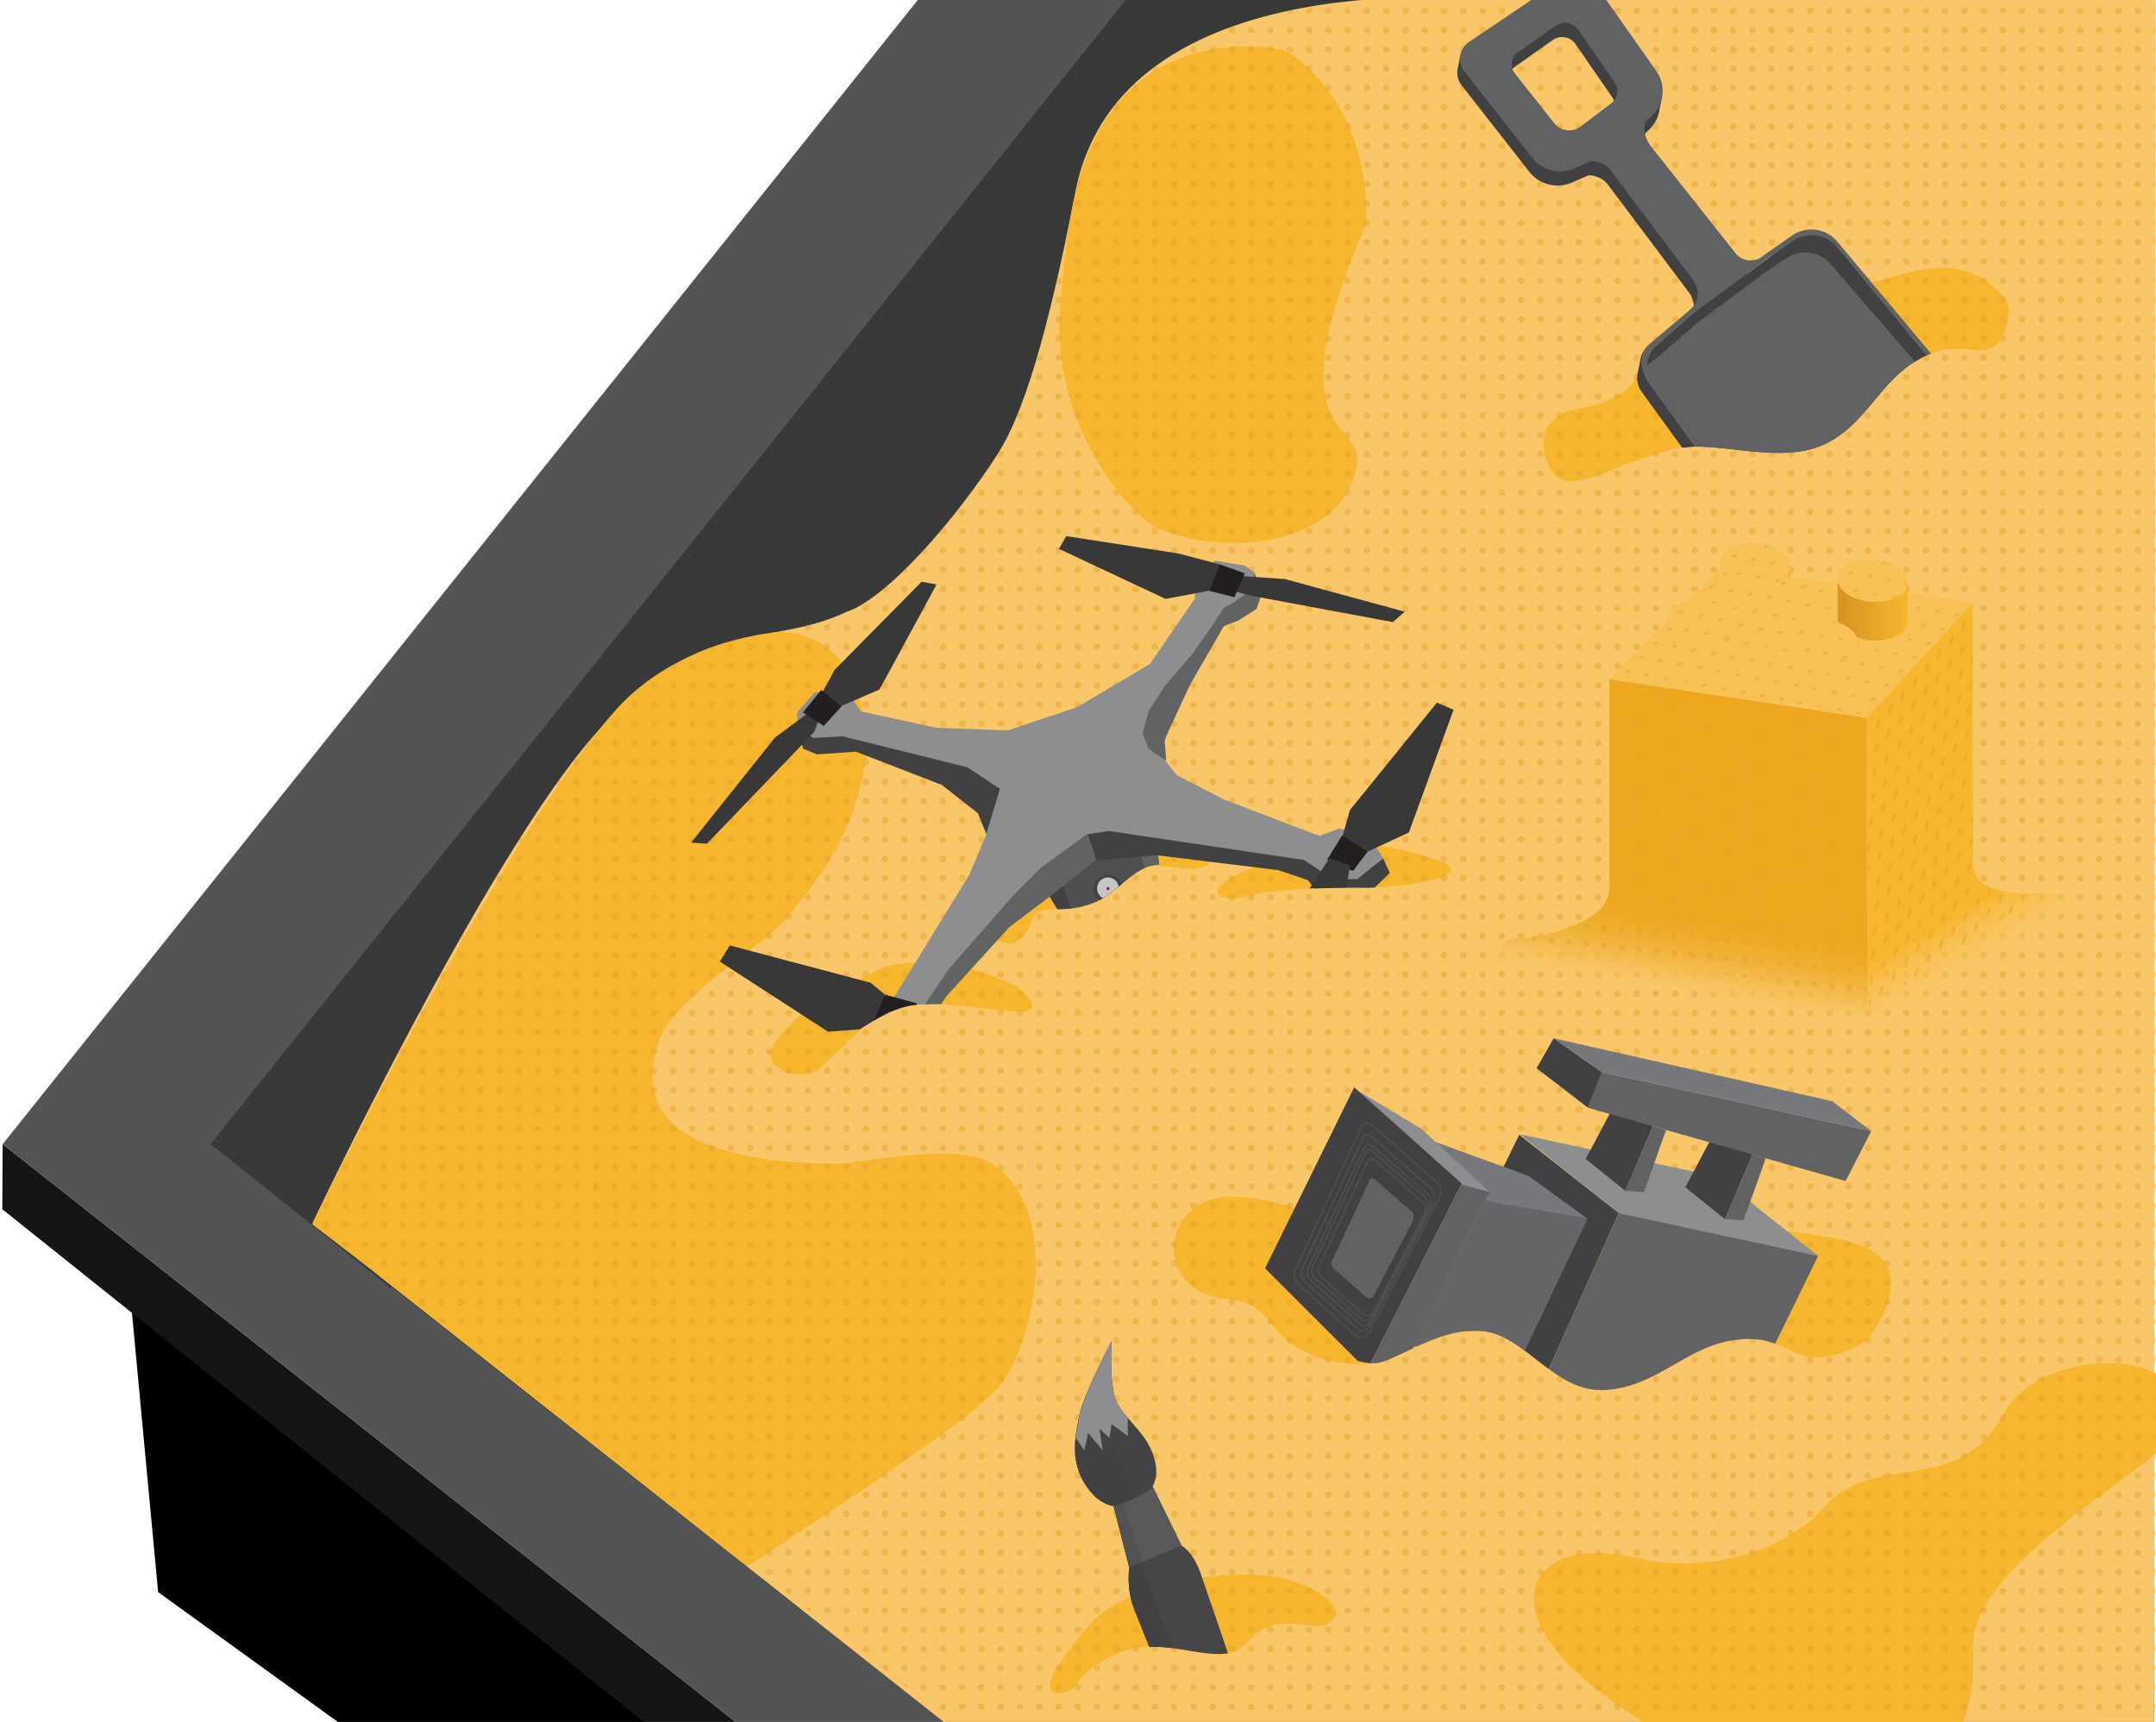 <svg xmlns="http://www.w3.org/2000/svg" xmlns:xlink="http://www.w3.org/1999/xlink" viewBox="0 0 430.68 344.02"><defs><style>.cls-1,.cls-44{fill:none;}.cls-2{fill:#e4a42b;}.cls-10,.cls-11,.cls-12,.cls-13,.cls-15,.cls-16,.cls-17,.cls-18,.cls-19,.cls-20,.cls-21,.cls-22,.cls-23,.cls-24,.cls-25,.cls-26,.cls-27,.cls-28,.cls-29,.cls-3,.cls-30,.cls-31,.cls-32,.cls-33,.cls-34,.cls-35,.cls-36,.cls-37,.cls-38,.cls-4,.cls-42,.cls-43,.cls-44,.cls-5,.cls-6,.cls-7,.cls-8,.cls-9{fill-rule:evenodd;}.cls-4{fill:#141515;}.cls-5{fill:#535454;}.cls-6{fill:#2b2d2d;}.cls-7{fill:#383a39;}.cls-8{fill:#f9c769;}.cls-9{fill:#f6b62d;}.cls-10,.cls-20,.cls-21,.cls-22,.cls-23,.cls-24,.cls-25,.cls-26{opacity:0.49;}.cls-10{fill:url(#New_Pattern_Swatch_2);}.cls-11{fill:#eda820;}.cls-12,.cls-14{fill:#f8c155;}.cls-13{fill:url(#linear-gradient);}.cls-15{fill:url(#linear-gradient-2);}.cls-16{fill:url(#linear-gradient-3);}.cls-17{fill:url(#linear-gradient-4);}.cls-18{fill:url(#linear-gradient-5);}.cls-19{fill:url(#linear-gradient-6);}.cls-20{fill:url(#New_Pattern_Swatch_2-3);}.cls-21{fill:url(#New_Pattern_Swatch_2-5);}.cls-22{fill:url(#New_Pattern_Swatch_3);}.cls-23{fill:url(#New_Pattern_Swatch_3-3);}.cls-24{fill:url(#New_Pattern_Swatch_3-5);}.cls-25{fill:url(#New_Pattern_Swatch_3-7);}.cls-26{fill:url(#New_Pattern_Swatch_3-9);}.cls-27{fill:#4f4f51;}.cls-28,.cls-40{fill:#414042;}.cls-29,.cls-41{fill:#616264;}.cls-30{fill:#c4c6c8;}.cls-31{fill:#ad1f24;}.cls-32{fill:#8c8e90;}.cls-33{fill:#393839;}.cls-34{fill:#231f20;}.cls-35{fill:#58595b;}.cls-36{fill:#515254;}.cls-37{fill:#434345;}.cls-38{fill:#464547;}.cls-39{fill:#a7a9ac;}.cls-42{fill:#77787b;}.cls-43{fill:#656668;}.cls-44{stroke:#505052;stroke-miterlimit:10;stroke-width:0.25px;}</style><pattern id="New_Pattern_Swatch_2" data-name="New Pattern Swatch 2" width="34.37" height="34.37" patternTransform="translate(74.81 -7.42) scale(0.11)" patternUnits="userSpaceOnUse" viewBox="0 0 34.37 34.37"><rect class="cls-1" width="34.37" height="34.37"/><circle class="cls-2" cx="17.18" cy="17.18" r="6.13"/></pattern><linearGradient id="linear-gradient" x1="367.09" y1="121.89" x2="381.04" y2="121.89" gradientUnits="userSpaceOnUse"><stop offset="0" stop-color="#d69421"/><stop offset="1" stop-color="#f6b62d"/></linearGradient><linearGradient id="linear-gradient-2" x1="343.72" y1="118.48" x2="357.68" y2="118.48" xlink:href="#linear-gradient"/><linearGradient id="linear-gradient-3" x1="333.28" y1="129.84" x2="347.23" y2="129.84" xlink:href="#linear-gradient"/><linearGradient id="linear-gradient-4" x1="357.23" y1="133.85" x2="371.18" y2="133.85" xlink:href="#linear-gradient"/><linearGradient id="linear-gradient-5" x1="380.5" y1="169.63" x2="395.56" y2="195.71" gradientUnits="userSpaceOnUse"><stop offset="0.54" stop-color="#f6b62d"/><stop offset="1" stop-color="#f9ca71" stop-opacity="0"/></linearGradient><linearGradient id="linear-gradient-6" x1="339.84" y1="175.46" x2="335.6" y2="199.52" gradientUnits="userSpaceOnUse"><stop offset="0.29" stop-color="#eda820"/><stop offset="0.36" stop-color="#eda922" stop-opacity="0.98"/><stop offset="0.45" stop-color="#eeab27" stop-opacity="0.91"/><stop offset="0.56" stop-color="#efaf30" stop-opacity="0.8"/><stop offset="0.67" stop-color="#f1b43d" stop-opacity="0.64"/><stop offset="0.79" stop-color="#f4bb4d" stop-opacity="0.45"/><stop offset="0.91" stop-color="#f7c360" stop-opacity="0.21"/><stop offset="1" stop-color="#f9ca71" stop-opacity="0"/></linearGradient><pattern id="New_Pattern_Swatch_2-3" data-name="New Pattern Swatch 2" width="34.37" height="34.37" patternTransform="matrix(0.07, -0.08, -0.01, 0.14, 85.37, 59.5)" patternUnits="userSpaceOnUse" viewBox="0 0 34.37 34.37"><rect class="cls-1" width="34.37" height="34.37"/><circle class="cls-2" cx="17.18" cy="17.18" r="6.13"/></pattern><pattern id="New_Pattern_Swatch_2-5" data-name="New Pattern Swatch 2" width="34.37" height="34.37" patternTransform="matrix(0.1, 0.01, 0, 0.1, 105.23, 18.67)" patternUnits="userSpaceOnUse" viewBox="0 0 34.37 34.37"><rect class="cls-1" width="34.37" height="34.37"/><circle class="cls-2" cx="17.18" cy="17.18" r="6.13"/></pattern><pattern id="New_Pattern_Swatch_3" data-name="New Pattern Swatch 3" width="34.37" height="34.37" patternTransform="matrix(0.08, -0.08, 0.11, 0.02, 153.83, -24.49)" patternUnits="userSpaceOnUse" viewBox="0 0 34.37 34.37"><rect class="cls-1" width="34.37" height="34.37"/><circle class="cls-2" cx="17.18" cy="17.18" r="3.76"/></pattern><pattern id="New_Pattern_Swatch_3-3" data-name="New Pattern Swatch 3" width="34.37" height="34.37" patternTransform="matrix(0.08, -0.08, 0.11, 0.02, 167.28, -26.61)" patternUnits="userSpaceOnUse" viewBox="0 0 34.37 34.37"><rect class="cls-1" width="34.37" height="34.37"/><circle class="cls-2" cx="17.18" cy="17.18" r="3.76"/></pattern><pattern id="New_Pattern_Swatch_3-5" data-name="New Pattern Swatch 3" width="34.37" height="34.37" patternTransform="matrix(0.08, -0.08, 0.11, 0.02, 143.91, -30.02)" patternUnits="userSpaceOnUse" viewBox="0 0 34.37 34.37"><rect class="cls-1" width="34.37" height="34.37"/><circle class="cls-2" cx="17.18" cy="17.18" r="3.76"/></pattern><pattern id="New_Pattern_Swatch_3-7" data-name="New Pattern Swatch 3" width="34.37" height="34.37" patternTransform="matrix(0.08, -0.08, 0.11, 0.02, 133.47, -18.72)" patternUnits="userSpaceOnUse" viewBox="0 0 34.37 34.37"><rect class="cls-1" width="34.37" height="34.37"/><circle class="cls-2" cx="17.18" cy="17.18" r="3.76"/></pattern><pattern id="New_Pattern_Swatch_3-9" data-name="New Pattern Swatch 3" width="34.37" height="34.37" patternTransform="matrix(0.08, -0.08, 0.11, 0.02, 157.48, -14.74)" patternUnits="userSpaceOnUse" viewBox="0 0 34.37 34.37"><rect class="cls-1" width="34.37" height="34.37"/><circle class="cls-2" cx="17.18" cy="17.18" r="3.76"/></pattern></defs><title>Makerday_sandbox</title><g id="Layer_2" data-name="Layer 2"><polygon class="cls-3" points="31.59 318.08 26.23 260.9 144.82 356.78 77 350.88 31.59 318.08"/><polygon class="cls-4" points="0.53 228.58 0.46 241.59 131.26 346.13 148.9 345.57 0.53 228.58"/><polygon class="cls-5" points="0.53 228.58 183.59 -0.32 419.85 0.36 419.85 344.98 148 344.87 0.53 228.58"/><polygon class="cls-6" points="42.12 228.58 225.18 -0.32 430.3 -0.19 430.3 344.44 189.59 344.87 42.12 228.58"/><polygon class="cls-7" points="42.12 228.58 225.18 -0.32 275.95 0.15 78.03 257.3 42.12 228.58"/><path class="cls-8" d="M62.41,244.39s34.1-72,56-97.18,34-17.19,50.79-25c8.13-2.78,21.9-18.68,30.18-31.65,4.93-7.72,9.83-23.25,15.45-52.26C223.87-8.18,297.3,0,297.3,0L430.61-.73l-.31,345.17-240.71.43Z"/><path class="cls-9" d="M371.88,355.75c-4.69,1.73-28.27,1.34-53.43-18.63-21.09-16.75-11.93-30.55,7.73-26,17.89,4.16,32.47-3.27,38.22-10,9.78-11.45,26.7-1.79,35.69-18.45,8.17-15.14,41.37-13.2,34.88,3-2.86,7.14-41.63,26.34-40.84,43.74C395.32,355.7,377.84,353.55,371.88,355.75Z"/><path class="cls-9" d="M155.9,126.22s17.87-.81,17.09,25.3c-2.59,15.88-9.34,23.82-15.25,31.21s-23,15.85-26.37,25.87c-2.91,8.73-56.51,45.55-56.51,45.55l-12.47-9.53s38.48-79.25,61.74-104C137.06,127.33,155.9,126.22,155.9,126.22Z"/><path class="cls-9" d="M256.42,10s17.28,8.65,16.5,34.76c-19,43.55-.13,39-1.89,48.26-3.24,17.09-28.08,18-40.11,12.34-3.72-1.74-20.78-18.46-19.16-43.11C213,44.05,215,29.3,224.9,18.8,237.82,5.51,256.42,10,256.42,10Z"/><path class="cls-9" d="M74.86,254.15c2.23-18.2,39.8-28.46,56.51-45.55-4.08,13,4.77,17.65,8.38,19.35,4.87,2.29,14.57,4.72,27.79,4.47,5.12-.1,24-4.4,30.8.16,13.7,9.17,8.61,35.67,1,44.74-6.22,7.4-50.1,35.58-50.1,35.58Z"/><path class="cls-9" d="M246.09,179.45c1.47.13,4.54-.91,8-1.35a152.27,152.27,0,0,1,19.17-.78,54.93,54.93,0,0,0,12.62-1.46c7-1.71,5.38-3.83-9-6.63S233.92,178.33,246.09,179.45Z"/><path class="cls-9" d="M186.52,192.49a38.62,38.62,0,0,1,15.59,4.19s1.67-.17,3.85,3.52c2.71,4.58-14.11-.78-24.41.64-6.9.94-11.33,6.75-17.83,12.6-3.29,3-11.51.2-9.56-4,1-2.18,3.82-5.37,8.38-8.72s8-4.35,12.24-6.7S186.52,192.49,186.52,192.49Z"/><path class="cls-9" d="M202.62,188.4c4.44-2.52,2.36-6.06,6-6.57s5.49.22,9.69-1.41,6.81-5.54,10.83-7.24c1.68-.71,7.71.56,9.4.42,6.87-.57,6.66-10.83,6.66-10.83l-10-2.79-19.19,8.61-23.56,16.63S200.88,189.39,202.62,188.4Z"/><path class="cls-9" d="M245,259.53c3.23.33,5.57.45,9.72,5.76,2.48,3.19,9,8.25,19.91,7.07,1.89-.2,4.77-1.65,8.2-3.25,3.94-1.82,8.62-3.65,13.45-3.19,8.52.82,14.26,12.43,24.64,11.76s16.34-9.1,26.36-10.05c6.28-.6,8.44,1.45,11.54,2.72,6.11,2.52,13.6-1.78,14.59-3.17,5.18-7.28,6.33-14.25-.15-17.68-6.81-3.6-26.46-4.4-36.84-4.9-10.53-.5-17.36-2.15-24.75-.64-14.48,3-26.82,3.61-30.07,3.29-12.11-1.21-29.3-10.26-39.2-7.72C231.59,242.3,231.26,258.14,245,259.53Z"/><path class="cls-9" d="M309.26,85.13c-1.82,2.43-.76,8.09,1.55,10,2.91,2.42,9-.31,12.55-1.76a67.44,67.44,0,0,1,12-3.86c7.88-1.51,20,3.33,28.87-.67s11.35-13.35,19.83-17.47c5.32-2.58,7.89-1.5,11-1.4,6.18.21,6.24-6.86,6.22-8.45s-2.88-4.07-3.76-4.8C391.94,52.16,385,53,375.74,56s-22.44-2.27-28.43,1.49C335.58,64.82,331.84,67.68,329.83,70c-4.57,5.27-.77,6.35-9.47,10.35C317.28,81.76,312.34,81,309.26,85.13Z"/><path class="cls-9" d="M211.29,338.22c3.92.32,2.8-2.71,9.06-6.51a18.27,18.27,0,0,1,7.65-2.59c6.84-.72,13.28,2.29,18.2,1,1.73-.44,3.88-3.13,5.11-4,5.32-3.65,10.54-.34,13.55-1.59s3.73-4.72-5.75-8.38c-10.44-4-34.41-.14-41.78,8.77C211.46,332.07,207.37,337.9,211.29,338.22Z"/><path class="cls-10" d="M62.63,244.22s34.08-71.9,56-97.1,33.95-17.17,50.75-25c8.12-2.77,21.88-18.66,30.15-31.62,4.93-7.72,9.83-23.23,15.44-52.22C224-8.14,297.34,0,297.34,0L430.55-.7V343.65L190,344.08Z"/><path class="cls-9" d="M391.21,172.78a25.5,25.5,0,0,1,2.91-.43l-.05-51.94-21.2,23v40C379,179.81,383.76,174.37,391.21,172.78Z"/><path class="cls-11" d="M334.35,179.32c8.82.46,20.49,8.83,31,6.9a23,23,0,0,0,7.47-2.85v-40l-51.31-7.69,0,41.7v2.88A72,72,0,0,1,334.35,179.32Z"/><polygon class="cls-12" points="372.87 143.41 321.56 135.72 343.86 113.43 394.07 120.41 372.87 143.41"/><path class="cls-13" d="M381,116.32a2.07,2.07,0,0,1,0,.43c-.33,2.29-3.69,3.83-7.53,3.45-3.59-.36-6.31-2.29-6.37-4.41l0,7.73c.06,2.12,2.79,4,6.38,4.41,3.83.38,7.2-1.16,7.52-3.45a2.07,2.07,0,0,0,0-.43Z"/><ellipse class="cls-14" cx="374.04" cy="116.02" rx="4.18" ry="6.98" transform="translate(229.49 479.98) rotate(-85.57)"/><path class="cls-15" d="M357.68,112.91a3.11,3.11,0,0,1,0,.43c-.32,2.29-3.69,3.83-7.52,3.45-3.59-.36-6.32-2.29-6.38-4.41l0,7.73c.07,2.12,2.79,4,6.38,4.41,3.84.38,7.2-1.16,7.53-3.45a3.1,3.1,0,0,0,0-.43Z"/><ellipse class="cls-14" cx="350.67" cy="112.61" rx="4.18" ry="6.98" transform="translate(211.33 453.54) rotate(-85.57)"/><path class="cls-16" d="M347.23,124.27a3.11,3.11,0,0,1,0,.43c-.32,2.29-3.69,3.83-7.52,3.45-3.59-.36-6.32-2.29-6.38-4.41l0,7.73c.06,2.12,2.78,4.05,6.37,4.41,3.84.38,7.21-1.16,7.53-3.45a2.07,2.07,0,0,0,0-.43Z"/><ellipse class="cls-14" cx="340.23" cy="123.97" rx="4.18" ry="6.98" transform="translate(190.36 453.61) rotate(-85.57)"/><path class="cls-17" d="M371.18,128.29a2,2,0,0,1,0,.42c-.32,2.29-3.69,3.84-7.52,3.45-3.6-.36-6.32-2.28-6.38-4.41l0,7.73c.06,2.13,2.79,4.05,6.38,4.41,3.83.39,7.2-1.16,7.52-3.44a3.22,3.22,0,0,0,0-.43Z"/><ellipse class="cls-14" cx="364.18" cy="127.98" rx="4.18" ry="6.98" transform="translate(208.46 481.19) rotate(-85.57)"/><path class="cls-18" d="M412.87,180.35c.85-4.26-18.65,1.78-18.75-8L394,161.82l-21.13,14.42.15,26.39c6.55.27,15.74-6.14,23.95-9.06C402.66,191.56,411.16,188.9,412.87,180.35Z"/><path class="cls-19" d="M321.55,176.91c.07-8.93,32.43,5.36,43,3.43,2.82-.51,6.12,2.24,8.36.95l.17,21.34c-10.26.83-41.7-6.16-41.7-6.16-6.17-.93-26.37-.95-31.85-3.93,0,0-2.11-4.95,4.35-5.07a43.17,43.17,0,0,0,10.68-2.59C316.93,183.78,321.52,181.84,321.55,176.91Z"/><path class="cls-11" d="M334.35,179.32c8.82.46,20.49,8.83,31,6.9a23,23,0,0,0,7.47-2.85v-40l-51.31-7.69,0,41.7v2.88A72,72,0,0,1,334.35,179.32Z"/><path class="cls-20" d="M373.33,201.61l22.34-15.46,12.86-7.65s-14.6,2.35-14.41-6.15l-.05-51.94-21.2,23.07Z"/><path class="cls-19" d="M321.55,176.91c.07-8.93,32.43,5.36,43,3.43,2.82-.51,6.12,2.24,8.36.95l.17,21.34c-10.26.83-41.7-6.16-41.7-6.16-6.17-.93-26.37-.95-31.85-3.93,0,0-2.11-4.95,4.35-5.07a43.17,43.17,0,0,0,10.68-2.59C316.93,183.78,321.52,181.84,321.55,176.91Z"/><path class="cls-21" d="M321,190.8l52,8.46-.1-55.85-51.31-7.69,0,41.7c.48,8.33-20.21,10.27-20.21,10.27Z"/><polygon class="cls-12" points="372.87 143.41 321.56 135.72 343.86 113.43 394.07 120.41 372.87 143.41"/><polygon class="cls-22" points="373 143.63 394.37 120.45 343.76 113.41 321.29 135.89 373 143.63"/><path class="cls-13" d="M381,116.32a2.07,2.07,0,0,1,0,.43c-.33,2.29-3.69,3.83-7.53,3.45-3.59-.36-6.31-2.29-6.37-4.41l0,7.73c.06,2.12,2.79,4,6.38,4.41,3.83.38,7.2-1.16,7.52-3.45a2.07,2.07,0,0,0,0-.43Z"/><ellipse class="cls-14" cx="374.04" cy="116.02" rx="4.18" ry="6.98" transform="translate(229.49 479.98) rotate(-85.57)"/><path class="cls-23" d="M381.06,116.81c.32-2.31-2.55-4.49-6.41-4.88s-7.26,1.17-7.58,3.48,2.54,4.49,6.4,4.88S380.73,119.12,381.06,116.81Z"/><path class="cls-15" d="M357.68,112.91a3.11,3.11,0,0,1,0,.43c-.32,2.29-3.69,3.83-7.52,3.45-3.59-.36-6.32-2.29-6.38-4.41l0,7.73c.07,2.12,2.79,4,6.38,4.41,3.84.38,7.2-1.16,7.53-3.45a3.1,3.1,0,0,0,0-.43Z"/><ellipse class="cls-14" cx="350.67" cy="112.61" rx="4.18" ry="6.98" transform="translate(211.33 453.54) rotate(-85.57)"/><path class="cls-24" d="M357.69,113.4c.33-2.31-2.54-4.49-6.4-4.88S344,109.69,343.7,112s2.55,4.49,6.41,4.88S357.37,115.71,357.69,113.4Z"/><path class="cls-16" d="M347.23,124.27a3.11,3.11,0,0,1,0,.43c-.32,2.29-3.69,3.83-7.52,3.45-3.59-.36-6.32-2.29-6.38-4.41l0,7.73c.06,2.12,2.78,4.05,6.37,4.41,3.84.38,7.21-1.16,7.53-3.45a2.07,2.07,0,0,0,0-.43Z"/><ellipse class="cls-14" cx="340.23" cy="123.97" rx="4.18" ry="6.98" transform="translate(190.36 453.61) rotate(-85.57)"/><path class="cls-25" d="M347.25,124.7c.33-2.3-2.54-4.49-6.4-4.87s-7.26,1.16-7.59,3.47,2.55,4.49,6.41,4.88S346.93,127,347.25,124.7Z"/><path class="cls-17" d="M371.18,128.29a2,2,0,0,1,0,.42c-.32,2.29-3.69,3.84-7.52,3.45-3.6-.36-6.32-2.28-6.38-4.41l0,7.73c.06,2.13,2.79,4.05,6.38,4.41,3.83.39,7.2-1.16,7.52-3.44a3.22,3.22,0,0,0,0-.43Z"/><path class="cls-12" d="M364.76,123.84c-3.83-.38-7.2,1.16-7.52,3.45s2.52,4.45,6.36,4.84,7.2-1.16,7.52-3.45S368.6,124.22,364.76,123.84Z"/><path class="cls-26" d="M371.25,128.68c.33-2.3-2.54-4.49-6.4-4.87s-7.26,1.17-7.58,3.47,2.54,4.49,6.4,4.88S370.93,131,371.25,128.68Z"/><path class="cls-27" d="M218.35,180.42c4.2-1.63,6.81-5.54,10.83-7.24a10.06,10.06,0,0,1,2.39-.47l-.56-3.93-9.42-.84-7.23,2.72-5.42,7.25,2.26,3.72A18.12,18.12,0,0,0,218.35,180.42Z"/><path class="cls-28" d="M214,181.49l-2.64-6.76-2.37,3.18,2.26,3.72C212.14,181.59,213,181.58,214,181.49Z"/><path class="cls-29" d="M229.18,173.18a10.06,10.06,0,0,1,2.39-.47l-.56-3.93-4.16-.37,1.83,5C228.85,173.35,229,173.25,229.18,173.18Z"/><path class="cls-28" d="M219.59,179.84a26.52,26.52,0,0,0,4.5-3.22v0a2.9,2.9,0,0,0-5.49,1.85A2.85,2.85,0,0,0,219.59,179.84Z"/><path class="cls-30" d="M220.31,179.43a25.39,25.39,0,0,0,3.15-2.3,1.63,1.63,0,0,0-.07-.3,2.17,2.17,0,1,0-4.11,1.39A2.14,2.14,0,0,0,220.31,179.43Z"/><path class="cls-31" d="M221.44,177.83a.32.32,0,1,0-.41-.2A.32.32,0,0,0,221.44,177.83Z"/><path class="cls-32" d="M162.6,147.43l9,2.33,22.4,9.32,3.06,7.54-3.42,8.11-12.88,21-2.25,3.61-3.6,1.4-2.65,2.53.52,1.77c3.38-2.18,6.65-3.79,9.33-4.16a32.88,32.88,0,0,1,5.18-.25l16.95-18.2,11.44-10.54,8-2.42,21.1,2.27,18.29,2.68,3.29,1.24,4,.93,5.94-5.14-3.08-4.83-5.72-1.1L263.58,167l-19.09-7.27-9.4-4.87-3.22-4,2.07-7.38,10.5-18.39,4.77-6.72,1.36-4L248.68,113l-6-1-3.76,4.43-.27,3.2-8.92,13-14.49,8.62-13.95,4.68L187,145.39l-15-3.25-1.6-2.26-2.77-2.07-4.88.52-3.5,3.93.08,3.73Z"/><polygon class="cls-28" points="159.31 145.99 160.45 149.59 163.24 150.71 170.97 150.17 188.15 156.82 195.37 162.49 197.02 166.62 199.75 157.6 193.26 153.3 168.32 147.1 162.6 147.43 159.31 145.99"/><path class="cls-28" d="M231,170.85l24.39,3,5.88,2,1.29,1.67c4.54-.17,8.7-.19,10.65-.14a10.31,10.31,0,0,0,1.42-.09l3-2.9-1.33-2.91-5.15,4.14-4.81.07-5.86-3.89-39-5.78-4.28.67,1.81,5.2Z"/><polygon class="cls-29" points="250.57 114.42 252.09 118.41 251.02 121.65 247.46 123.92 244.44 125.12 237.84 136.52 232.63 147.81 232.97 152.01 229.45 149.59 228.26 146.58 229.44 142.04 232.77 136.96 238.2 130.64 242.45 124.53 243.41 123 244.47 121.44 246.32 120.44 249.21 118.4 250.57 114.42"/><path class="cls-29" d="M188,200.61l1.13-1.66,12.48-13.73,8.18-6.17,5.55-4.39,3.61-2.83-1.81-5.2-9.25,6.76-5.38,5.4-13,14.82-4.69,7C185.9,200.58,187,200.57,188,200.61Z"/><polygon class="cls-33" points="138.06 168.34 141.21 168.56 162.66 146.23 163.73 143.31 161.19 142.63 154.83 147.33 138.06 168.34"/><polygon class="cls-33" points="164.33 138.24 167.64 141.23 175.69 137.75 187.09 116.76 184.09 116.23 166.7 133.86 164.33 138.24"/><path class="cls-33" d="M171.78,205.64a48.49,48.49,0,0,1,4.61-2.77l.38-4.16-2.85-2.37-28.13-7.46-2,3.23,21.62,14Z"/><polygon class="cls-33" points="268.14 167.21 269.67 161.83 287.05 140.36 290.36 141.81 281.43 166.33 273.22 170.12 268.14 167.21"/><polygon class="cls-33" points="211.53 109.65 232.83 119.65 241.51 118.02 243.57 112.72 235.42 110.58 212.99 107.11 211.53 109.65"/><polygon class="cls-33" points="246.41 118.07 249.8 118.99 278.23 124.29 280.6 122.21 256.62 115.67 246.41 115 246.41 118.07"/><path class="cls-34" d="M182.07,200.85c.32,0,.64-.07,1-.1l.11-.28-6.37-1.76-2.21,5.18A21.68,21.68,0,0,1,182.07,200.85Z"/><polygon class="cls-34" points="160.39 142.32 164.54 145.03 168.09 141.16 164.06 137.85 160.39 142.32"/><polygon class="cls-34" points="241.51 118.02 246.59 119.31 248.68 114.55 243.57 112.72 241.51 118.02"/><polygon class="cls-34" points="270.25 174.02 273.22 170.12 268.1 166.9 265.11 171.75 270.25 174.02"/><path class="cls-33" d="M269,177.3l.67-4.45-4.08-1.45-4,6.1C264.32,177.38,266.91,177.33,269,177.3Z"/><polygon class="cls-35" points="222.45 300.94 230.11 296.71 236.02 308.82 225.58 313.18 222.45 300.94"/><polygon class="cls-35" points="222.53 301.05 230.19 296.82 236.1 308.92 225.66 313.29 222.53 301.05"/><polygon class="cls-35" points="222.45 300.94 230.11 296.71 236.02 308.82 225.58 313.18 222.45 300.94"/><polygon class="cls-36" points="222.45 300.94 224.34 300 228.19 312.06 225.58 313.18 222.45 300.94"/><path class="cls-37" d="M222.05,267.88s-5.58,10.66-6.37,14.67-2.73,10.76,3.19,16.54a7.87,7.87,0,0,0,3.28,1.76c1,.31,7.39-2.71,7.95-3.64,1-1.74,1.34-3.87,0-7.23-1.71-4.22-5.88-7-7.2-10.3S222.05,267.88,222.05,267.88Z"/><path class="cls-28" d="M216.75,279.22a21.33,21.33,0,0,0-1.07,3.33c-.79,4-2.73,10.76,3.19,16.54a7.87,7.87,0,0,0,3.28,1.76,3.75,3.75,0,0,0,1.58-.31c2.24-.76,2-4,.64-7.39-1.71-4.23-4.77-3.95-6.09-7.28S218.61,274.46,216.75,279.22Z"/><path class="cls-32" d="M222.05,267.88s-5.58,10.66-6.37,14.67c-.26,1.3-.83,4.66-.83,4.66l1.75,2.56.76-3.5,2.92,3.51-.66-4.36,2,1.82.44-2.73,3.22,2.38,0-3.6a21,21,0,0,1-2.4-3.61C221.55,276.36,222.05,267.88,222.05,267.88Z"/><path class="cls-38" d="M229.58,329c5.84-.16,11.32,2,15.72,1.31-2.7-8-5-14.62-5.45-15.93-1.58-4.52-3.83-5.58-3.83-5.58l-10.44,4.36a17.93,17.93,0,0,0,.52,6.94C226.32,320.89,227.68,324.33,229.58,329Z"/><path class="cls-28" d="M229.58,329a30.8,30.8,0,0,1,4.63.27c-3.63-9.64-6.46-17.08-6.46-17.08l-2.17,1a17.93,17.93,0,0,0,.52,6.94C226.32,320.89,227.68,324.33,229.58,329Z"/><path class="cls-39" d="M361.25,45.86a7.09,7.09,0,0,1,1.95.12A8,8,0,0,0,361.25,45.86Z"/><path class="cls-40" d="M365.68,52.71l16.83,19.52a17.38,17.38,0,0,1,1.54-.84c.3-.15.59-.28.88-.4L367,49.27a6.67,6.67,0,0,0-9.1-1.12L338.1,62.69,331,68.9a4.69,4.69,0,0,0-1.85,4.39l28.15-21.66A6.3,6.3,0,0,1,365.68,52.71Z"/><path class="cls-40" d="M314,36.47l3.16-1.38a.67.67,0,0,1,.28-.06,4.94,4.94,0,0,1,3.93,2.09L337.5,58.59a4.79,4.79,0,0,1-1,6.55L329,71.55a6.63,6.63,0,0,0-.61.57l-1.21,2.39a4.9,4.9,0,0,0,.87,3.87l8,11.06c7.88-1.14,19.55,3.3,28.18-.58s11.28-13,19.42-17.24L366.18,50.79a6.76,6.76,0,0,0-8.82-.86l-6,4.23a3.84,3.84,0,0,1-5.24-.74L329.22,32.05A5.85,5.85,0,0,1,328,27.49a.63.63,0,0,1,.19-.36l1.35-1.34a6.7,6.7,0,0,0,1.89-3.53l.56-2.84-.66-.19a6.6,6.6,0,0,0-1-2.17L317.78-.76a4.07,4.07,0,0,0-5.61-1L293.14,11l-1.41-.08-.55,2.84a4.05,4.05,0,0,0,.91,3.43L305.7,34.59A7.2,7.2,0,0,0,314,36.47ZM302.64,13.33,310.18,8a3.24,3.24,0,0,1,4.54.81L322,19.35a3,3,0,0,1-.66,4.09l-6.13,4.66a3.82,3.82,0,0,1-5.3-.65l-7.87-9.94A2.9,2.9,0,0,1,302.64,13.33Z"/><path class="cls-40" d="M336.09,89.43a22,22,0,0,1,2.5-.2l-8.84-12.17c-2.53-3.26-2-6.49-.54-8a4.84,4.84,0,0,0-1.5,2.65l-.55,2.84a4.6,4.6,0,0,0,.78,3.68Z"/><path class="cls-41" d="M314.55,33.62l3.16-1.38a.69.69,0,0,1,.28-.05,4.9,4.9,0,0,1,3.93,2.09l16.13,21.46c1.9,2.7,1.19,4.95-1,6.56l.47-.35-8,6.76c-1.74,1.41-2.5,4.86.21,8.35l8.81,12.17,1.17,0L330,75.73A5,5,0,0,1,331,68.9l7.15-6.21,14.87-11,5-3.44a6.76,6.76,0,0,1,8.82.86L384.92,71l.84-.34-19-22.7a6.8,6.8,0,0,0-8.83-.87l-5.45,3.8-.8.6a3.83,3.83,0,0,1-5-.91L329.77,29.21a5.86,5.86,0,0,1-1.19-4.56.6.6,0,0,1,.19-.36L330.13,23A6.84,6.84,0,0,0,332,19.42a6.77,6.77,0,0,0-1.12-5.2L318.34-3.61a4.09,4.09,0,0,0-5.62-1l-19.28,13a4,4,0,0,0-1.71,2.59,4,4,0,0,0,.92,3.42l13.61,17.39A7.16,7.16,0,0,0,314.55,33.62ZM303.19,10.48l7.54-5.31a3.25,3.25,0,0,1,4.55.81l7.28,10.53a3,3,0,0,1-.65,4.09l-6.14,4.66a3.83,3.83,0,0,1-5.3-.66l-7.87-9.94A2.91,2.91,0,0,1,303.19,10.48Z"/><path class="cls-41" d="M339.73,89.25c7.55.17,17.12,2.92,24.49-.39,8.32-3.75,11-12.19,18.29-16.63l-17-19.68a6.76,6.76,0,0,0-8.82-.87l-2.64,1.71-14.87,11-7.14,6.21c-3,2.61-3.62,2-2.49,4.56Z"/><path class="cls-28" d="M296.23,265.92c4.82.46,8.75,4.38,13.14,7.58l14-31.15-19.89-15.64-16.37,33.48,6.22,5.73A17.19,17.19,0,0,1,296.23,265.92Z"/><polygon class="cls-32" points="323.4 242.35 303.6 226.6 343.39 235.16 363.19 250.91 323.4 242.35"/><polygon class="cls-42" points="305.39 234.95 284 227.15 293.61 239.5 317.12 243.5 305.39 234.95"/><polygon class="cls-32" points="270.41 217.4 283.87 225.46 297.6 238.16 291.9 236.63 270.41 217.4"/><polygon class="cls-28" points="316.76 231.54 324.63 237.89 330.19 225.01 322.5 220.71 316.76 231.54"/><polygon class="cls-29" points="328.38 238.18 324.63 237.89 330.19 225.01 332.81 225.78 328.38 238.18"/><polygon class="cls-28" points="336.66 237.19 344.54 243.54 350.09 230.66 342.41 226.36 336.66 237.19"/><polygon class="cls-29" points="348.29 243.83 344.54 243.54 350.09 230.66 352.71 231.43 348.29 243.83"/><polygon class="cls-29" points="317.22 221.31 368.67 235.95 373.79 226 319.98 214.21 317.22 221.31"/><path class="cls-28" d="M273.79,272.34,292,236.46l-21.49-19.23-17.8,36.17,18.52,18.49A14.46,14.46,0,0,0,273.79,272.34Z"/><path class="cls-29" d="M274.58,272.36c1.81-.06,4.51-1.51,7.73-3l15.29-31.18-5.7-1.53-18.11,35.71A7.12,7.12,0,0,0,274.58,272.36Z"/><path class="cls-43" d="M296.23,265.92c3,.29,5.71,1.95,8.37,3.94l12.52-26.36-20.94-3.68L282.1,268.93l.87.1C286.86,267.23,291.47,265.47,296.23,265.92Z"/><path class="cls-29" d="M320.87,277.68c10.37-.68,16.34-9.1,26.36-10.05a15.45,15.45,0,0,1,7.38.81l8.58-17.53-39.79-8.56-14,31.15C312.73,276,316.36,278,320.87,277.68Z"/><polygon class="cls-28" points="306.94 213.41 317.22 221.31 319.98 214.21 310.36 207.43 306.94 213.41"/><polygon class="cls-42" points="366.05 220.01 373.79 226 319.98 214.21 310.36 207.43 366.05 220.01"/><path class="cls-44" d="M273.78,231.52c-.5,0-.87,1.16-.87,1.16l-9.23,19.88a2.36,2.36,0,0,0-.37,1.37,3.64,3.64,0,0,0,.48,1l8.71,7.73a.86.86,0,0,0,.82.19,1.53,1.53,0,0,0,.95-.62l10.23-19.59a3.8,3.8,0,0,0,.2-1.39A2,2,0,0,0,284,240l-9.11-7.94S274.27,231.47,273.78,231.52Z"/><path class="cls-44" d="M273.38,229.79c-.54.05-.95,1.26-.95,1.26l-10,21.64a2.49,2.49,0,0,0-.41,1.49,3.75,3.75,0,0,0,.53,1.08l9.47,8.41a1,1,0,0,0,.89.21,1.67,1.67,0,0,0,1-.68l11.14-21.32a4.24,4.24,0,0,0,.22-1.52,2.18,2.18,0,0,0-.75-1.34l-9.92-8.65S273.92,229.73,273.38,229.79Z"/><path class="cls-44" d="M273.19,228.58c-.57.06-1,1.34-1,1.34l-10.66,23a2.73,2.73,0,0,0-.43,1.58,4,4,0,0,0,.56,1.15l10.06,8.93a1,1,0,0,0,.95.22,1.74,1.74,0,0,0,1.09-.72l11.82-22.63a4.33,4.33,0,0,0,.23-1.61,2.29,2.29,0,0,0-.79-1.42l-10.54-9.18S273.77,228.53,273.19,228.58Z"/><path class="cls-44" d="M273,226.67c-.62.06-1.08,1.45-1.08,1.45L260.36,253a2.88,2.88,0,0,0-.46,1.71,4.4,4.4,0,0,0,.6,1.24l10.87,9.65a1.09,1.09,0,0,0,1,.24,1.91,1.91,0,0,0,1.18-.78l12.78-24.46a4.84,4.84,0,0,0,.25-1.75,2.5,2.5,0,0,0-.86-1.53l-11.39-9.93S273.59,226.61,273,226.67Z"/><path class="cls-44" d="M272.81,224.31c-.68.07-1.2,1.59-1.2,1.59L259,253.19a3.13,3.13,0,0,0-.51,1.87,5,5,0,0,0,.65,1.37L271,267a1.16,1.16,0,0,0,1.11.27,2.13,2.13,0,0,0,1.3-.86l14-26.88a5.19,5.19,0,0,0,.28-1.92,2.7,2.7,0,0,0-.94-1.68L274.33,225S273.49,224.24,272.81,224.31Z"/><path class="cls-29" d="M274,235.42c-.38,0-.67.9-.67.9l-7.07,15.25a1.77,1.77,0,0,0-.28,1,2.7,2.7,0,0,0,.37.77l6.68,5.92a.64.64,0,0,0,.62.15,1.18,1.18,0,0,0,.73-.48l7.85-15a2.91,2.91,0,0,0,.15-1.07,1.55,1.55,0,0,0-.53-.95l-7-6.09S274.41,235.39,274,235.42Z"/></g></svg>